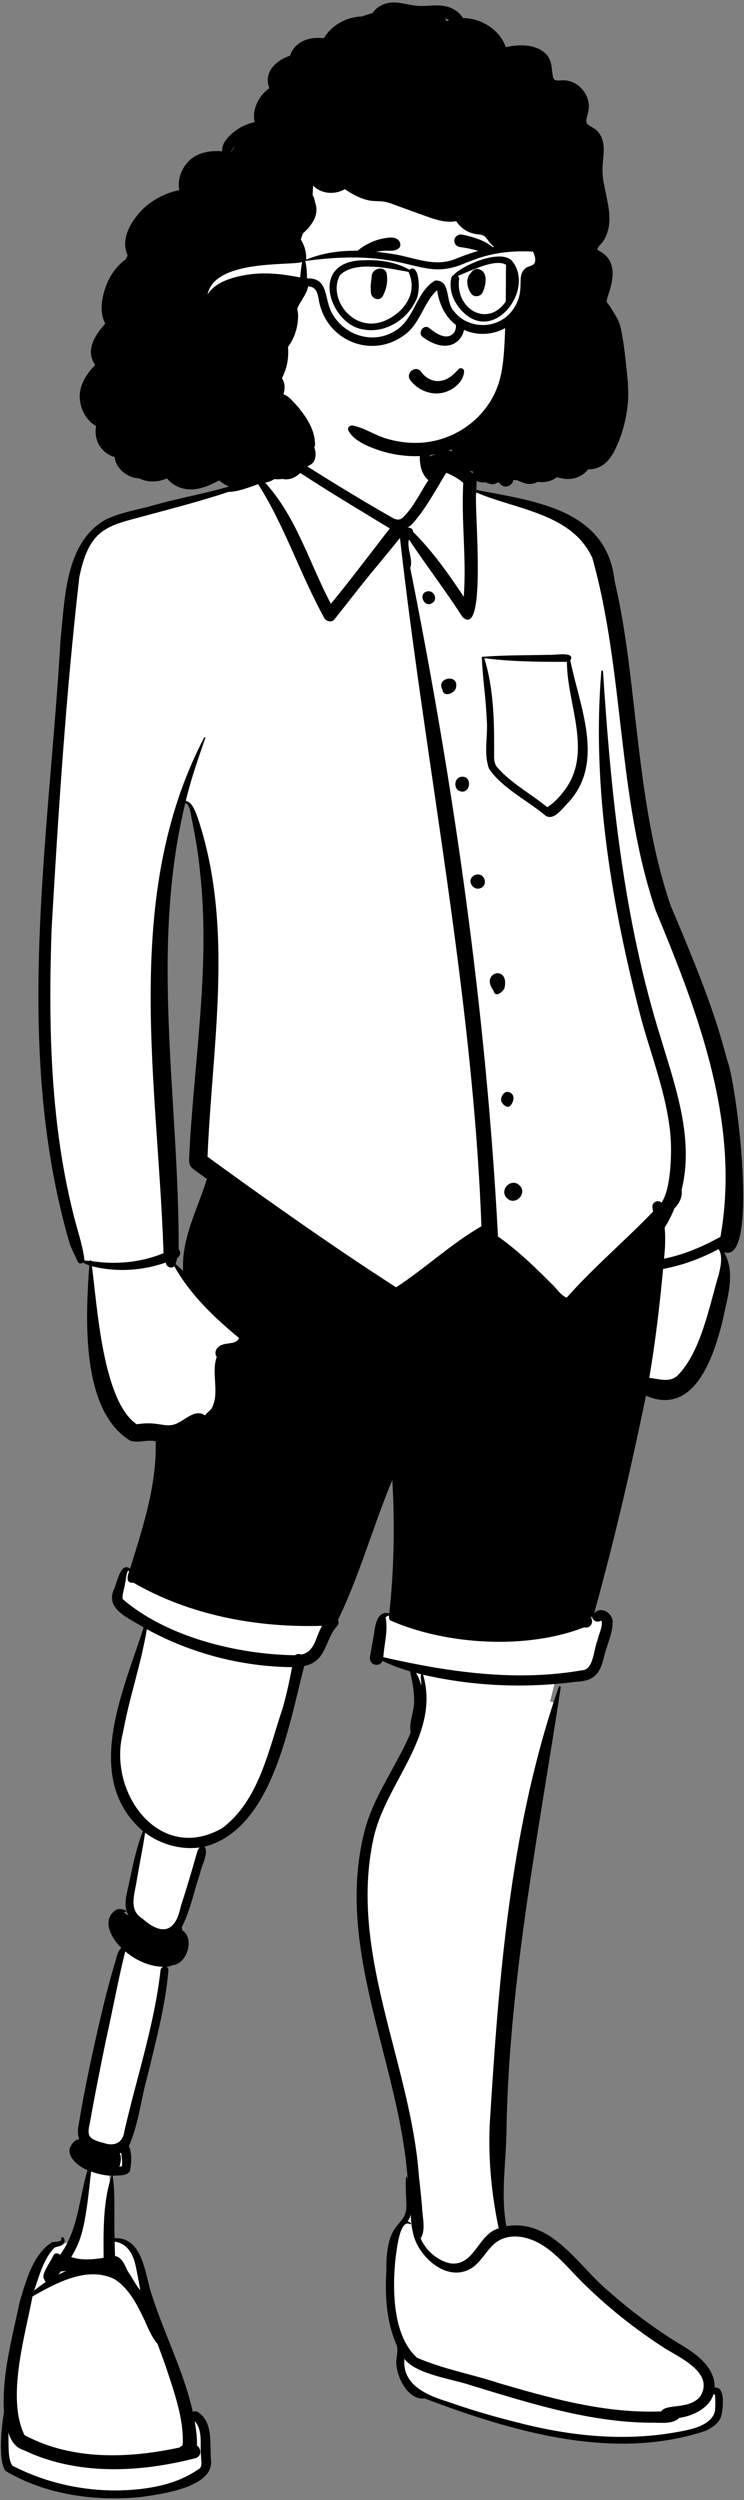 <?xml version="1.0" encoding="UTF-8"?>
<svg width="213px" height="715px" viewBox="0 0 213 715" version="1.1" xmlns="http://www.w3.org/2000/svg" xmlns:xlink="http://www.w3.org/1999/xlink">
    <rect x="0" y="0" width="213" height="715" fill="#808080" stroke="none"/>
    <!-- Generator: Sketch 62 (91390) - https://sketch.com -->
    <title>peep-standing-1</title>
    
    <g id="Introduction" stroke="none" stroke-width="1" fill="none" fillRule="evenodd">
        <g id="variations-standing" transform="translate(-316, -82)">
            <g id="a-person/standing" transform="translate(269, 50)">
                <g id="pose/standing/shirt-1" transform="translate(-28.736, 150.264)">
                    <path d="M234.846,367.805 C234.096,374.371 231.679,387.952 230.493,394.623 C230.148,396.562 229.906,397.921 229.837,398.367 C223.122,433.398 220.374,468.994 219.099,504.585 C218.725,509.216 218.911,513.835 219.718,518.411 C219.759,518.646 219.802,518.881 219.847,519.115 C220.072,519.069 220.301,519.027 220.533,518.99 C229.977,517.458 236.338,524.341 242.485,530.83 C244.888,533.367 247.258,535.865 249.745,537.859 C255.715,543.175 262.176,547.906 268.946,552.152 C271.714,553.778 274.854,555.701 276.974,558.25 C278.417,559.985 279.38,562.018 279.355,564.46 L279.346,565.297 L280.176,565.17 C280.424,565.131 280.631,565.145 280.799,565.225 C280.977,565.31 281.099,565.464 281.198,565.644 C281.639,566.452 281.638,567.736 281.662,568.708 C281.669,568.957 281.675,569.188 281.685,569.394 C281.76,572.311 280.438,574.237 278.448,575.554 C275.35,577.604 270.728,578.249 266.982,578.795 C266.288,578.896 265.624,578.993 264.998,579.093 C241.952,581.558 218.62,575.332 197.296,566.899 C197.236,566.875 197.176,566.851 197.116,566.828 C197.058,566.838 197,566.847 196.94,566.855 C195.241,567.079 193.78,566.175 192.624,564.867 C191.026,563.06 189.986,560.449 189.738,558.422 C189.52,557.441 189.657,556.528 189.778,555.624 C189.939,554.421 190.075,553.232 189.699,552.067 C186.758,545.392 186.371,538.133 186.792,531.022 C186.677,522.218 188.703,519.734 190.352,517.765 C191.736,516.113 192.854,514.771 192.494,511.018 C192.449,510.464 192.274,506.899 192.35,505.128 L192.902,505.049 C192.027,492.459 188.854,479.99 185.679,467.531 C180.508,447.238 175.315,426.97 180.297,406.228 C181.869,399.833 184.98,394.173 188.1,388.477 C190.08,384.862 192.067,381.235 193.686,377.406 C193.715,377.337 193.744,377.268 193.773,377.199 C193.757,377.132 193.742,377.063 193.729,376.995 C193.423,375.408 193.802,373.793 194.162,372.166 C194.491,370.679 194.814,369.183 194.737,367.688 C194.709,364.877 194.155,362.188 193.572,359.464 C193.542,359.324 193.512,359.185 193.482,359.046 C193.346,359.007 193.209,358.968 193.073,358.929 C190.406,358.159 187.8,357.214 185.297,355.979 L184.626,355.648 L184.328,356.332 C184.233,356.549 184.094,356.716 183.927,356.83 C183.743,356.955 183.528,357.018 183.312,357.026 C183.077,357.036 182.839,356.982 182.634,356.868 C182.472,356.778 182.33,356.651 182.229,356.485 C181.943,355.319 182.262,354.088 182.547,352.868 C182.735,352.064 182.919,351.262 182.981,350.48 C183.073,350.033 183.153,349.511 183.237,348.954 C183.471,347.399 183.716,345.521 184.558,344.404 C184.798,344.087 185.09,343.839 185.467,343.717 C185.828,343.599 186.257,343.597 186.766,343.714 C187.065,343.783 187.321,343.877 187.537,343.995 C187.57,343.696 187.603,343.396 187.635,343.096 C188.981,330.402 189.237,317.601 188.49,304.859 C188.432,303.871 188.368,302.884 188.298,301.898 C187.897,302.806 187.505,303.715 187.122,304.625 C184.828,310.081 182.814,315.742 180.802,321.4 C177.986,329.319 175.173,337.234 171.583,344.572 C171.525,344.691 171.466,344.81 171.408,344.929 C171.477,345.005 171.534,345.094 171.581,345.192 C171.666,345.369 171.71,345.553 171.675,345.737 C171.642,345.915 171.537,346.085 171.371,346.248 C170.038,347.538 169.344,349.263 168.672,350.993 C168.638,351.08 168.604,351.168 168.57,351.255 C168.065,352.846 167.237,354.288 166.113,355.394 C165.114,356.376 163.881,357.09 162.444,357.361 C162.293,357.389 162.143,357.412 161.993,357.43 C161.956,357.587 161.919,357.743 161.883,357.897 C161.704,358.656 161.518,359.457 161.323,360.293 C159.048,370.074 155.646,384.745 149.513,395.544 C145.588,402.454 140.548,407.799 133.886,409.053 C133.401,409.144 132.916,409.212 132.432,409.258 C132.836,409.462 133.175,409.738 133.41,410.122 C134.177,411.376 133.412,413.084 132.833,414.649 C132.491,415.574 132.166,416.472 132.037,417.267 C131.415,419.043 130.894,420.867 130.373,422.692 C129.418,426.04 128.466,429.395 126.847,432.46 C126.787,432.575 126.725,432.689 126.663,432.803 C126.728,432.88 126.778,432.961 126.817,433.056 C126.881,433.217 126.893,433.372 126.875,433.564 C126.859,433.735 126.825,433.873 126.751,434.005 C126.907,434.067 127.061,434.144 127.212,434.236 C127.933,434.678 128.374,435.349 128.593,436.115 C128.859,437.044 128.806,438.108 128.522,439.115 C128.226,440.166 127.676,441.16 126.937,441.882 C126.318,442.487 125.564,442.901 124.715,442.951 C124.657,442.954 124.6,442.956 124.543,442.956 C124.498,442.987 124.452,443.015 124.405,443.042 C124.03,443.253 123.507,443.367 123.017,443.376 L122.849,444.775 C122.955,444.893 122.971,444.954 122.963,445.017 C122.242,453.67 120.181,462.107 118.132,470.511 C117.751,472.071 117.371,473.63 116.999,475.189 C116.276,477.673 115.742,480.232 115.208,482.792 C114.331,486.996 113.459,491.206 111.71,495.082 C111.666,495.178 111.622,495.273 111.578,495.369 C111.621,495.461 111.662,495.554 111.702,495.647 C112.575,497.737 112.396,500.153 111.963,502.329 C111.257,503.135 109.931,503.067 108.829,503.1 C108.405,503.113 107.999,503.125 107.633,503.163 C107.4,503.187 107.152,503.225 106.895,503.269 C106.932,503.502 106.968,503.736 107.001,503.971 C107.536,507.721 107.516,511.54 107.498,515.346 C107.488,517.496 107.478,519.643 107.565,521.77 C107.575,522.021 107.587,522.272 107.6,522.524 C107.83,522.489 108.068,522.465 108.316,522.451 C110.727,522.32 112.402,523.309 113.622,524.86 C115.506,527.256 116.356,530.903 117.104,534.012 C117.307,534.859 117.502,535.668 117.704,536.407 C119.24,541.543 121.206,546.492 123.173,551.438 C125.793,558.03 128.415,564.619 129.981,571.614 L130.22,572.681 L131.101,572.03 C131.18,571.972 131.272,571.931 131.375,571.927 C131.477,571.923 131.584,571.956 131.694,572.02 C134.841,573.906 134.875,577.796 135.008,581.071 C135.019,581.36 135.031,581.646 135.044,581.926 C135.013,582.618 135.064,583.363 135.117,584.12 C135.245,585.933 135.511,587.916 133.974,589.076 C123.11,596.465 108.42,596.253 95.864,594.313 C90.858,593.402 85.972,591.88 81.332,589.797 C79.578,589.203 78.266,588.575 77.464,587.544 C76.782,586.668 76.501,585.504 76.611,583.888 C76.302,580.951 76.567,578.154 76.828,575.354 C77.054,572.927 77.277,570.497 77.157,568.052 C77.525,558.659 79.679,549.374 81.796,540.228 C81.881,539.861 81.965,539.495 82.05,539.129 C82.174,538.742 82.299,538.346 82.425,537.944 C84.056,532.774 85.98,526.438 90.663,523.542 C90.793,523.512 91.003,523.506 91.235,523.487 C91.853,523.436 92.583,523.352 93.017,523.143 C93.029,523.137 93.04,523.131 93.052,523.126 L92.785,524.025 L94.179,523.429 C94.501,523.292 94.838,523.188 95.183,523.124 C95.297,523.102 95.411,523.085 95.527,523.072 C95.583,522.96 95.638,522.847 95.693,522.734 C97.589,518.821 98.47,514.558 99.343,510.293 C99.883,507.659 100.421,505.025 101.213,502.479 C101.281,502.26 101.351,502.042 101.422,501.824 C101.208,501.758 100.996,501.685 100.788,501.605 C98.585,500.758 96.585,499.065 95.966,496.776 C96.115,496.129 96.424,495.422 96.891,494.893 C97.237,494.5 97.676,494.202 98.219,494.168 L99.197,494.107 L98.836,493.197 C98.478,492.295 98.427,491.268 98.537,490.3 C100.381,478.952 102.839,467.702 105.486,456.511 C106.494,452.349 107.572,448.201 108.789,444.095 C108.967,443.601 109.108,443.043 109.252,442.47 C109.549,441.283 109.821,439.983 110.688,439.236 C110.894,439.058 111.125,438.918 111.376,438.806 C111.153,438.606 110.935,438.401 110.722,438.191 C108.872,436.371 107.303,434.16 107.258,431.676 C107.171,430.632 107.666,429.556 108.431,428.888 C108.682,428.668 108.965,428.492 109.27,428.385 L110.442,429.105 C110.723,429.277 110.991,429.473 111.26,429.669 C111.486,429.834 111.713,429.998 111.945,430.152 L114.748,432.001 L112.938,429.175 C111.515,426.953 112.221,424.247 112.793,421.761 C112.948,421.089 113.1,420.431 113.215,419.796 C113.366,419.118 113.514,418.438 113.663,417.756 C114.562,413.634 115.469,409.458 117.049,405.575 C117.114,405.417 117.179,405.26 117.245,405.102 C117.115,404.993 116.986,404.883 116.856,404.771 C110.704,399.44 108.296,392.861 107.985,385.805 C107.536,375.635 111.396,364.488 114.815,354.564 C115.684,352.041 116.526,349.596 117.266,347.265 C117.316,347.105 117.367,346.945 117.417,346.784 C117.279,346.676 117.14,346.572 117.003,346.473 C116.165,345.872 115.16,345.315 114.124,344.742 C111.552,343.32 108.631,341.842 108.242,338.954 C108.285,337.401 108.895,335.904 109.478,334.43 C109.714,333.832 109.949,333.238 110.15,332.646 C110.306,331.951 110.781,331.048 111.386,330.639 C111.517,330.55 111.655,330.478 111.802,330.495 C111.933,330.509 112.054,330.596 112.179,330.728 L113.015,331.611 L113.377,330.45 C113.562,329.857 113.747,329.263 113.933,328.668 C117.475,317.327 121.068,305.776 120.745,293.797 C120.74,293.621 120.734,293.446 120.728,293.273 C120.553,293.216 120.375,293.166 120.194,293.123 C118.961,292.836 117.708,292.949 116.472,293.073 C114.918,293.229 113.373,293.443 111.979,292.402 C99.279,282.706 100.661,257.992 101.748,243.566 C101.763,243.378 101.777,243.189 101.791,243 C101.615,242.951 101.439,242.897 101.264,242.838 C100.674,242.641 100.11,242.4 99.597,242.096 L99.176,241.846 L98.792,242.149 C98.605,242.157 98.496,242.046 98.375,241.918 C97.879,241.392 97.389,240.436 96.9,239.264 C95.172,235.114 93.625,228.321 93.169,226.32 C93.157,226.27 93.147,226.223 93.135,226.171 C83.893,184.368 87.428,141.264 90.892,98.909 C91.14,95.882 91.387,92.859 91.629,89.842 C92.375,84.263 92.661,78.551 92.946,72.828 C93.53,61.117 94.102,49.351 98.731,38.59 C101.823,30.729 110.539,28.904 117.941,27.251 C118.144,27.205 118.346,27.16 118.548,27.115 C122.403,25.969 126.279,25.084 130.15,24.2 C136.082,22.846 142.002,21.491 147.652,19.268 C147.958,19.148 148.263,19.025 148.567,18.9 C148.35,18.679 148.15,18.443 147.97,18.192 C146.978,16.813 146.589,15.009 146.691,13.218 C146.797,11.361 147.432,9.509 148.521,8.136 C148.948,7.823 149.449,7.79 149.958,7.873 C150.956,8.035 151.996,8.626 152.843,9.091 C152.927,9.137 153.009,9.183 153.088,9.226 L153.724,9.573 L154.061,8.933 C155.392,6.407 156.316,3.623 157.219,0.89 C157.741,-0.687 158.256,-2.248 158.845,-3.726 C160.649,-7.532 163.744,-9.357 167.314,-10.059 C172.695,-11.118 179.131,-9.688 184.108,-8.448 C184.287,-8.403 184.467,-8.357 184.647,-8.311 C187.158,-7.676 189.851,-7.014 191.939,-5.449 C195.415,-2.679 196.153,1.629 196.938,5.855 C197.336,7.995 197.735,10.124 198.435,12.066 C198.514,12.284 198.597,12.501 198.684,12.718 C198.882,12.629 199.076,12.561 199.265,12.518 C202.017,11.89 208.059,15.461 210.141,17.363 C210.686,17.723 210.935,18.082 211.065,18.486 C211.28,19.158 211.211,19.928 211.161,20.688 C211.138,21.033 211.116,21.377 211.112,21.712 C211.11,21.908 211.113,22.107 211.12,22.308 C211.31,22.345 211.5,22.382 211.689,22.419 C212.915,22.657 214.166,22.889 215.433,23.124 C224.499,24.809 234.386,26.619 241.439,31.601 C246.37,35.084 249.886,40.139 250.708,47.823 C253.314,58.928 254.697,70.147 255.978,81.373 C256.15,82.856 256.321,84.34 256.491,85.825 C258.554,103.831 260.634,121.941 266.241,139.251 C266.791,140.596 267.325,141.892 267.859,143.188 C276.243,163.529 284.751,184.144 286.764,206.262 C287.855,216.832 287.689,227.51 285.877,237.988 C285.771,238.553 285.323,238.949 284.812,239.157 C284.25,239.385 283.577,239.405 283.074,239.088 L280.391,237.399 L282.092,240.071 C285.673,245.694 282.674,255.584 280.645,262.567 C280.344,263.602 280.061,264.576 279.818,265.467 C278.26,270.624 275.739,276.239 271.779,279.218 C270.281,280.345 268.573,281.086 266.629,281.25 C264.843,281.402 262.864,281.069 260.671,280.133 C260.396,280.016 260.13,279.895 259.873,279.772 C259.813,280.062 259.753,280.353 259.693,280.644 C255.386,301.535 250.579,322.242 244.873,342.806 L244.078,345.671 L246.086,343.475 C246.407,343.124 246.774,342.918 247.157,342.842 C247.587,342.757 248.029,342.832 248.436,343.016 C248.9,343.225 249.32,343.576 249.633,344.015 C249.918,344.416 250.115,344.893 250.17,345.411 C250.006,348.22 249.097,350.921 248.199,353.616 C247.72,355.054 247.242,356.49 246.869,357.939 C246.452,359.433 245.572,360.351 244.444,360.93 C242.717,361.816 240.46,361.96 238.331,362.116 C237.22,362.198 236.14,362.278 235.17,362.444 C235.025,362.469 234.878,362.496 234.729,362.526 C234.687,362.666 234.646,362.807 234.605,362.947 C234.319,363.938 234.068,364.939 233.816,365.939 C233.615,366.74 233.415,367.54 233.195,368.336 L234.564,368.731 C234.664,368.401 234.758,368.092 234.846,367.805 L234.846,367.805 Z M128.562,243.383 C128.609,237.383 130.752,231.726 132.875,226.078 C133.76,223.724 134.644,221.372 135.383,218.999 C135.426,218.858 135.47,218.717 135.513,218.575 C135.401,218.464 135.289,218.357 135.175,218.256 C134.634,217.776 133.965,217.338 133.282,216.896 C132.33,216.278 131.336,215.658 130.745,214.82 C130.382,214.304 130.193,213.698 130.319,212.871 C130.662,206.688 131.085,200.507 131.591,194.335 C131.71,193.017 131.829,191.7 131.949,190.381 C134.061,167.139 136.188,143.631 132.006,120.503 C131.821,119.45 131.607,118.408 131.392,117.365 C131.247,116.665 131.103,115.964 130.968,115.261 C130.949,115.158 130.927,115.02 130.902,114.861 C130.781,114.102 130.58,112.893 130.173,112.012 C129.806,111.215 129.268,110.706 128.624,110.594 C128.396,110.554 128.165,110.566 127.933,110.625 C127.891,110.789 127.85,110.958 127.809,111.126 C120.805,139.912 122.563,169.277 124.328,198.585 C125.139,212.07 125.951,225.541 125.901,238.938 C125.9,239.07 125.9,239.201 125.899,239.333 C125.983,239.359 126.063,239.402 126.135,239.467 C126.317,239.632 126.367,239.862 126.33,240.076 C126.286,240.336 126.123,240.583 125.872,240.715 C125.785,240.761 125.692,240.79 125.597,240.804 C125.569,240.93 125.541,241.056 125.511,241.181 C125.376,241.754 125.225,242.323 125.056,242.888 C125.015,243.026 124.973,243.165 124.929,243.303 C125.036,243.404 125.142,243.505 125.249,243.606 C125.964,244.285 126.684,244.958 127.412,245.625 L128.709,246.813 L128.605,245.059 C128.571,244.497 128.557,243.938 128.562,243.383 Z" id="🎨-Background" fill="#FFFFFF"></path>
                    <path d="M158.306,-3.793 C160.156,-2.298 158.227,8.487 156.736,10.688 C166.817,17.167 177.002,23.498 187.4,29.432 L188.477,30.045 L188.472,30.045 C188.906,30.241 189.61,30.396 190.035,30.315 L190.35,30.211 C190.397,30.197 190.422,30.191 190.408,30.203 C190.572,30.116 190.731,30.024 190.887,29.922 L191.047,29.773 C194.08,26.898 196.03,22.615 198.361,19.069 C194.407,15.587 196.377,8.801 196.538,4.166 C197.285,4.147 197.373,6.515 197.587,7.202 L197.667,7.638 C197.962,9.242 198.289,10.886 198.905,12.38 C200.615,10.218 209.274,15.327 210.896,16.971 C212.663,18.096 212.121,20.096 212.098,21.854 C228.529,25.045 249.482,27.29 251.689,47.88 C254.287,58.925 255.675,70.167 256.959,81.424 L257.099,82.621 C259.372,102.186 261.339,122.01 267.741,140.748 L269.92,145.935 C275.243,158.625 280.459,171.414 283.855,184.77 C286.448,190.383 293.353,243.955 282.967,239.822 C286.518,245.607 283.861,253.219 282.627,259.404 C280.067,269.731 274.584,286.879 260.664,280.92 C256.355,301.821 251.543,322.552 245.833,343.128 C247.738,341.045 250.922,342.888 251.158,345.529 C251.131,348.926 249.501,352.14 248.704,355.412 L248.637,355.703 C247.528,360.411 245.804,362.552 240.63,362.712 C226.082,364.644 211.176,363.993 196.872,360.709 C201.891,378.15 185.961,391.678 182.605,407.803 C175.584,440.589 193.386,471.958 195.694,504.382 C196.029,507.205 196.316,510.033 196.561,512.863 C196.625,515.781 197.744,519.37 196.162,521.938 C197.648,525.369 200.961,528.283 204.66,529.058 C211.623,529.949 212.545,520.683 218.507,519.046 C216.243,508.226 215.291,497.247 216.134,486.216 L216.288,483.752 C218.827,443.505 222.401,402.484 235.702,364.198 C235.823,363.838 236.317,363.99 236.261,364.35 C229.958,405.98 221.629,447.407 220.761,489.664 C220.775,499.246 218.957,508.927 220.692,518.421 C234.019,516.262 241.45,530.215 250.466,537.438 C256.414,542.737 262.852,547.451 269.599,551.683 L270.036,551.94 C274.778,554.747 280.406,558.502 280.34,564.6 C283.508,564.065 282.75,570.975 282.188,572.8 C281.53,574.846 279.618,576.024 277.785,576.935 C251.417,585.756 222.375,577.165 197.307,567.692 C192.913,568.271 189.773,562.47 189.304,558.641 C188.825,556.528 189.949,554.477 189.294,552.417 C186.337,545.722 185.925,538.33 186.354,531.113 C186.122,515.949 192.201,519.16 192.096,512.23 L192.036,510.98 C191.902,508.103 191.663,501.74 192.464,505.231 C190.146,471.472 171.037,438.341 180.402,404.319 C183.236,394.597 189.383,386.592 193.303,377.262 C192.709,374.192 194.467,371.015 194.298,367.843 C194.276,365.073 193.721,362.428 193.148,359.745 C190.441,358.963 187.795,358.003 185.254,356.749 C184.404,358.697 181.231,357.993 181.663,355.531 L182.547,350.513 L182.547,350.513 L182.58,350.348 C183.117,347.599 183.212,342.231 187.199,343.154 C188.544,330.499 188.796,317.736 188.052,305.033 C182.542,318.137 178.657,332.424 172.496,345.017 C172.784,345.588 172.755,346.297 172.144,346.887 C168.66,350.842 169.268,356.941 162.849,358.192 C158.405,375.042 153.76,404.837 134.291,409.884 C135.588,411.931 133.345,415.297 133.005,417.573 C131.202,422.689 130.316,428.033 127.751,432.924 C127.848,433.159 127.891,433.441 127.858,433.763 C131.651,436.077 129.245,443.551 125.029,443.793 C124.562,444.057 123.914,444.209 123.303,444.22 C123.695,444.348 123.989,444.687 123.944,445.234 C123.089,455.504 120.344,465.506 117.962,475.501 C116.045,482.069 115.454,489.285 112.632,495.507 C113.571,497.677 113.365,500.344 112.946,502.615 C112.127,504.228 109.526,503.816 107.98,504.003 C107.987,504.015 107.994,504.029 107.999,504.044 C108.001,504.044 108.001,504.044 108.001,504.041 C108.82,509.897 108.308,515.96 108.55,521.874 C116.078,521.464 117.164,530.865 118.665,536.353 C122.243,548.313 128.205,559.332 130.95,571.591 C131.316,571.321 131.812,571.238 132.328,571.539 C136.817,574.395 135.757,580.508 136.125,585.085 C137.222,593.19 121.859,595.042 116.007,595.888 C102.88,597.195 88.715,595.201 77.298,588.412 C75.135,585.598 76.162,575.366 76.875,571.643 C76.211,560.999 79.216,550.451 81.362,540.102 L81.577,539.386 C83.312,533.596 85.348,526.303 90.641,523.021 C91.198,522.83 93.59,522.99 93.278,522.079 L93.263,522.037 C93.123,521.699 93.647,521.414 93.875,521.682 C94.357,522.244 94.334,522.928 93.852,523.502 C93.191,524.287 92.135,524.128 91.308,524.599 C88.174,527.808 86.964,532.669 85.506,536.834 C86.596,535.973 87.691,535.151 88.838,534.379 C88.615,534.196 88.465,533.909 88.425,533.618 C87.224,532.405 90.428,528.357 90.95,526.867 C91.427,525.969 92.382,526.067 92.94,526.607 C98.134,519.558 98.353,510.521 100.805,502.401 L100.664,502.345 C98.344,501.393 95.069,498.822 95.702,496.208 C96.157,495.018 97.017,493.654 98.447,493.591 C98.05,492.589 97.977,491.456 98.102,490.342 C99.951,478.97 102.413,467.695 105.066,456.48 C106.088,452.248 107.187,448.027 108.428,443.853 L108.678,443.018 C109.006,441.935 109.388,439.655 110.495,438.83 C107.65,436.177 104.836,431.001 108.635,428.177 C109.996,426.937 113.369,428.598 111.089,428.632 C111.613,428.953 112.097,429.352 112.611,429.691 C110.713,426.78 112.216,422.926 112.789,419.789 L112.944,419.084 C113.95,414.497 114.898,409.776 116.662,405.44 C99.178,390.34 111.101,365.279 116.86,347.183 C112.997,344.663 105.632,342.053 108.391,336.221 C109.212,334.593 110.253,328.272 112.97,330.372 L114.193,326.45 C117.487,315.852 120.61,305.097 120.306,293.948 C117.738,293.343 115.404,294.605 112.931,293.719 C98.783,284.996 100.238,258.273 101.311,243.645 C100.672,243.432 100.062,243.169 99.506,242.84 C99.015,243.205 98.269,243.226 97.982,242.553 C97.257,240.853 96.326,239.194 95.696,237.467 C79.304,181.204 89.772,121.913 93.072,64.56 C94.358,52.777 94.368,36.78 106.094,30.287 C110.029,28.426 114.47,27.627 118.665,26.554 C128.289,23.689 138.342,22.405 147.664,18.739 C145.495,15.732 146.011,11.345 147.819,8.32 C149.252,6.143 152.003,7.809 153.704,8.735 C155.667,4.731 157.013,0.462 158.306,-3.793 Z M131.465,574.175 L131.618,575.135 C131.936,577.133 132.22,579.115 132.106,581.148 C132.681,581.513 133.033,582.176 133.073,582.845 C133.123,583.688 132.702,584.504 131.653,584.786 C115.647,588.901 97.739,589.781 82.524,582.47 C80.067,581.746 78.826,579.689 78.118,577.377 C78.319,579.968 77.794,584.888 79.291,586.912 C90.475,592.72 103.489,595.017 116.007,593.586 C121.745,592.92 127.566,591.374 132.368,588.061 C133.906,587.38 133.264,585.698 133.296,584.378 C132.891,581.06 133.947,576.821 131.465,574.175 Z M108.59,533.613 C100.798,529.709 91.86,534.638 85.034,538.521 C82.896,549.917 77.551,567.6 82.761,578.183 C96.32,585.452 112.509,584.887 127.174,581.714 C127.364,581.525 127.568,581.368 127.817,581.254 C127.795,581.283 127.9,581.205 127.915,581.193 C127.917,581.186 127.919,581.179 127.919,581.174 L127.96,581.137 C127.966,581.131 127.973,581.126 127.979,581.122 C127.957,581.136 127.941,581.148 127.924,581.162 L127.927,581.148 L127.927,581.148 C127.93,581.153 128.006,581.084 128.031,581.105 L128.118,581.04 C128.248,580.938 128.078,581.039 127.929,581.143 C127.972,580.959 128.036,580.778 128.062,580.591 C128.057,580.603 128.057,580.612 128.055,580.619 C128.33,573.134 125.475,565.605 123.186,558.508 C122.422,556.352 121.619,554.209 120.821,552.064 C118.939,549.936 117.916,546.942 116.696,544.422 L116.61,544.247 C114.651,540.265 112.417,536.092 108.59,533.613 Z M191.522,556.371 C190.793,563.874 198.116,566.863 204.047,568.664 C210.718,571.032 217.553,572.997 224.426,574.696 C238.506,578.317 253.185,579.903 267.618,577.633 L267.997,577.566 C272.185,576.838 279.503,575.928 280.44,571.165 L280.447,571.096 C280.51,570.377 280.643,567.311 280.34,566.538 C280.231,566.536 280.124,566.512 280.022,566.463 C278.815,570.314 274.42,572.656 270.183,573.26 C268.185,575.263 264.503,574.52 261.84,574.634 C244.257,574.46 227.354,569.027 210.694,563.977 C205.385,562.136 194.834,560.822 191.522,556.371 Z M193.315,515.074 C193.177,515.796 192.833,516.481 192.414,517.074 C192.733,516.954 194.029,517.939 193.136,517.842 C190.131,516.211 189.334,525.369 189.013,527.294 C188.029,536.102 188.053,549.843 195.198,556.089 C202.653,559.276 210.699,560.739 218.389,563.246 L220.209,563.78 C234.784,568.04 249.765,572.023 265.062,571.395 C266.298,569.062 273.482,571.033 276.337,566.899 C280.067,560.37 270.643,556.188 266.143,553.399 C257.544,547.889 249.511,541.482 242.268,534.286 C238.863,530.904 235.747,527.031 231.747,524.313 L231.539,524.173 C228.112,521.905 223.714,520.499 219.69,521.988 C215.772,523.436 214.332,527.903 211.046,530.212 C203.882,535.071 195.177,526.952 193.946,520.189 C193.532,518.525 193.404,516.792 193.315,515.074 Z M108.562,522.85 C108.58,524.221 108.618,525.59 108.673,526.96 C110.679,527.273 111.544,529.7 112.35,531.387 C113.659,533.097 114.432,535.127 115.931,536.744 C115.42,534.307 115.048,531.847 114.494,529.411 C113.77,526.204 111.972,523.272 108.562,522.85 Z M94.761,531.226 C94.227,531.286 93.693,531.333 93.158,531.359 L92.988,531.575 L92.988,531.575 L92.902,531.681 C92.74,531.883 92.574,532.082 92.408,532.278 C93.175,531.891 93.962,531.545 94.761,531.226 Z M101.819,502.795 C101.157,508.394 100.687,514.044 99.383,519.537 C98.692,522.272 97.621,524.865 96.129,527.249 C99.103,528.261 102.37,527.974 105.403,527.46 L105.386,525.454 C105.333,518.263 105.42,510.833 107.681,503.996 C105.663,503.942 103.739,503.474 101.819,502.795 Z M110.414,497.443 C110.276,497.507 110.134,497.564 109.987,497.616 C110.629,498.681 110.284,500.27 109.923,501.413 C110.162,501.375 110.4,501.332 110.637,501.28 C110.773,499.965 110.626,498.73 110.414,497.443 Z M111.594,439.828 C109.518,448.163 107.973,456.761 106.073,465.191 C104.583,472.433 103.127,479.679 101.812,486.953 L101.532,488.512 C101.309,489.773 100.625,491.88 101.632,492.961 C102.515,493.907 104.361,494.352 105.567,494.665 C108.502,495.672 110.937,494.511 111.331,491.33 C114.783,476.174 119.801,461.293 121.627,445.822 L121.695,445.234 C121.742,444.715 122.068,444.383 122.457,444.241 C118.437,444.166 114.604,442.376 111.594,439.828 Z M124.614,435.633 L124.628,435.526 L124.462,435.586 L124.462,435.586 L124.538,435.61 L124.538,435.61 L124.614,435.633 Z M117.282,405.917 C116.625,410.25 115.73,414.549 115,418.871 L114.796,420.097 C114.155,423.835 112.592,428.108 116.565,430.508 C122.167,435.396 125.936,434.394 127.502,426.935 C129.013,422.264 130.434,417.562 131.769,412.838 L132.076,411.747 C132.258,411.093 132.451,410.543 132.893,410.117 C127.369,410.839 121.747,409.218 117.282,405.917 Z M117.774,347.69 C116.122,357.722 112.72,367.338 110.926,377.326 C106.493,394.326 121.337,414.852 139.298,404.611 C149.943,396.731 152.641,382.05 156.696,370.19 C157.765,366.333 158.627,362.463 159.344,358.541 C144.874,358.401 130.463,354.619 117.774,347.69 Z M194.863,360.216 C195.516,361.316 195.998,362.515 196.34,363.757 C196.486,362.756 195.947,361.47 196.321,360.579 C195.834,360.463 195.347,360.344 194.863,360.216 Z M187.137,343.761 C186.769,343.836 186.439,344.031 186.128,344.31 C186.891,348.041 185.722,351.923 185.48,355.69 C204.085,359.935 223.297,362.748 242.311,359.446 C245.753,359.355 245.641,353.402 246.807,350.828 C247.158,349.079 248.207,347.266 248.02,345.484 C247.848,345.226 247.637,345.33 247.764,345.214 L247.798,345.184 L247.761,345.215 C246.755,346.014 245.103,345.146 245.318,344.005 L245.327,343.96 C245.14,344.102 244.919,344.183 244.688,344.213 C246.05,345.446 244.751,347.68 243.014,347.131 C226.492,353.617 203.43,352.175 187.51,345.197 C187.105,344.935 187.034,344.288 187.137,343.761 Z M112.775,330.995 C111.986,330.31 111.748,334.005 111.54,334.591 C111.392,336.072 110.683,337.569 110.834,339.057 C123.435,349.93 143.684,354.909 160.232,355.133 C160.679,354.725 161.363,354.682 161.956,354.922 C164.495,354.577 165.697,352.167 166.455,349.999 L166.633,349.55 C167.02,348.58 167.424,347.616 167.936,346.719 C149.346,347.302 130.173,343.745 113.948,334.404 C111.654,334.621 112.174,332.465 112.775,330.995 Z M123.205,242.828 C116.429,245.171 109.035,245.651 102.055,243.871 C103.586,255.325 105.124,282.459 114.879,289.076 C116.527,288.839 118.182,288.722 119.847,288.888 C120.838,288.987 121.817,289.146 122.799,289.298 C123.168,289.349 123.903,289.388 124.372,289.355 L124.452,289.348 C124.294,289.36 124.18,289.353 124.523,289.338 L124.561,289.336 L124.664,289.328 C128.046,289.025 131.099,284.255 134.446,286.544 C134.937,285.802 135.68,285.326 136.251,284.665 C138.791,280.224 136.092,274.509 137.79,269.828 C137.148,268.953 137.36,267.643 138.367,266.894 C139.936,265.454 143.253,266.526 144.157,264.459 C144.095,264.572 144.09,264.442 144.114,264.374 L144.12,264.36 L143.961,264.229 C137.029,258.499 130.325,252.095 125.782,244.146 L125.63,243.877 C124.761,244.719 123.333,244.076 123.205,242.828 Z M281.494,238.941 C276.519,241.657 271.147,243.596 265.575,244.662 C264.593,255.087 263.377,265.496 261.614,275.82 C264.349,276.053 267.149,277.226 269.532,275.305 C276.304,268.735 278.745,255.52 281.404,246.596 L281.509,246.19 C282.068,244.001 282.709,240.973 281.494,238.941 Z M212.083,22.586 C211.372,26.139 215.294,64.823 208.141,58.206 C203.3,50.616 197.762,43.513 192.811,36.001 C192.129,38.686 194.125,41.877 193.182,44.154 C205.779,107.177 214.919,171.17 218.306,235.371 C223.874,239.275 228.756,244.008 233.543,248.803 C235.034,250.069 236.117,252.139 237.97,252.868 C245.684,244.159 254.627,236.641 262.692,228.268 C262.635,227.86 262.576,227.453 262.517,227.045 C262.289,225.474 264.369,224.692 265.062,225.735 C267.933,221.972 268.173,210.32 267.582,205.432 C266.416,194.47 262.319,183.997 259.393,173.434 C250.958,141.117 245.12,107.216 247.883,73.761 C247.923,73.451 248.336,73.446 248.373,73.761 C250.665,109.105 254.237,144.546 264.882,178.517 L265.135,179.357 C269.294,193.087 274.439,207.642 270.879,222.042 C271.174,223.98 270.242,225.912 268.834,227.306 C268.05,229.202 267.155,231.074 266.029,232.778 C266.287,235.741 266.169,238.741 265.846,241.714 C271.57,240.569 276.909,238.277 281.993,235.461 C282.283,233.816 282.537,232.167 282.734,230.51 C286.523,199.787 274.967,169.908 263.407,142.018 C252.391,109.515 254.543,74.242 245.337,41.362 C239.512,28.54 223.604,27.532 212.083,22.586 Z M149.643,20.204 C146.865,21.164 144.087,22.346 141.117,22.43 C132.218,25.386 123.093,27.656 114.047,30.123 L113.171,30.362 C109.31,31.422 105.41,32.633 102.805,35.871 C100.307,38.975 99.262,42.974 98.445,46.792 C94.619,80.155 92.451,113.856 90.508,147.419 C89.554,175.365 90.098,203.777 97.252,230.97 C98.263,234.696 99.492,238.434 99.927,242.261 C100.447,242.268 100.969,242.304 101.494,242.356 C101.502,242.106 101.883,242.147 101.855,242.392 C108.807,243.487 116.033,242.839 122.557,240.147 C120.945,191.193 110.471,138.061 134.196,92.646 C134.294,92.473 134.588,92.592 134.522,92.784 L133.937,94.468 C132.055,99.896 130.216,105.331 128.893,110.929 C130.779,110.649 132.154,115.058 132.51,116.139 C142.793,147.305 136.46,180.561 135.151,212.569 C138.678,215.114 142.188,217.681 145.726,220.207 C159.992,230.392 174.384,240.424 189.132,249.902 C197.489,244.481 204.975,237.372 213.561,232.456 C211.107,166.331 197.591,100.906 190.244,35.598 C187.519,38.978 184.744,42.32 181.972,45.661 C178.407,50.03 174.961,54.511 171.447,58.922 C170.72,59.837 169.136,59.482 168.618,58.559 C161.695,46.072 157.294,32.279 149.643,20.204 Z M128.774,111.427 C118.561,153.4 127.047,196.623 126.886,239.074 C127.646,239.744 127.364,241.016 126.478,241.477 C126.347,242.062 126.193,242.643 126.012,243.224 C126.725,243.899 127.442,244.57 128.166,245.233 C127.615,235.992 132.275,227.598 134.975,218.921 C133.621,217.9 132.191,216.976 130.871,215.915 C129.934,215.098 129.822,214.208 129.877,213.046 L129.881,212.965 C131.159,185.608 136.086,158.256 132.976,130.855 C132.49,125.698 131.609,120.592 130.541,115.527 L130.518,115.394 C130.346,114.379 130.024,111.644 128.774,111.427 Z M281.953,238.692 L281.87,238.737 L282.055,238.893 C282.017,238.829 281.984,238.761 281.953,238.692 Z M220.861,224.391 C218.493,222.075 222.148,218.403 224.485,220.774 C226.85,223.094 223.193,226.766 220.861,224.391 Z M219.301,196.853 C218.778,195.483 220.232,193.311 221.77,194.221 L221.818,194.25 L221.839,194.222 C223.295,195.08 222.758,196.857 221.904,197.917 C220.956,198.891 219.777,197.734 219.301,196.853 Z M217.078,165.148 C212.96,159.764 221.611,157.555 220.194,164.183 C219.891,165.423 217.401,167.231 217.078,165.148 Z M210.989,135.149 C208.803,132.483 213.501,130.189 214.484,133.372 C215.047,135.495 212.394,136.804 210.989,135.149 Z M232.854,69.016 C234.148,69.217 240.693,67.882 239.008,70.602 C241.64,83.729 249.043,99.746 238.473,111.216 L238.379,111.309 C236.82,112.863 234.327,116.557 231.942,115.035 C226.647,110.577 219.825,107.392 215.778,101.686 C214.077,97.21 215.526,92.209 215.076,87.527 C214.883,81.604 213.895,75.736 213.684,69.822 C213.675,69.535 213.986,69.443 214.18,69.564 C220.39,69.071 226.631,69.18 232.854,69.016 Z M214.392,69.979 C217.201,79.105 217.264,88.863 217.189,98.323 C217.233,99.298 217.406,100.247 217.916,100.992 C221.931,105.718 227.653,108.679 232.42,112.605 C234.35,111.347 235.877,109.738 237.245,107.914 C245.622,96.974 238.031,83.204 238.041,71.022 L236.967,71.024 C229.449,71.034 221.859,70.935 214.392,69.979 Z M208.071,103.873 L208.143,103.873 C211.024,103.881 210.364,108.753 207.645,108.085 C205.353,107.544 205.703,103.903 208.071,103.873 L208.071,103.873 Z M202.42,79.002 C200.424,75.607 207.011,74.294 206.317,78.215 L206.332,78.054 C206.335,78.023 206.338,77.995 206.341,77.971 L206.291,78.338 L206.291,78.338 C206.051,80.072 202.621,81.314 202.42,79.002 Z M197.917,50.907 L197.998,50.888 C199.828,50.404 201.18,52.968 199.608,54.12 C197.297,55.861 195.305,51.586 197.917,50.907 L197.917,50.907 Z M153.115,11.124 L152.891,10.918 C150.503,8.729 148.711,7.634 148.182,12.096 C147.813,14.272 148.13,17.016 150.22,18.303 C160.226,28.178 164.018,42.277 170.466,54.421 C176.288,47.383 181.706,40.057 187.337,32.877 C179.58,28.159 171.746,23.478 164.094,18.555 C160.437,16.128 156.501,13.919 153.115,11.124 Z M203.486,16.945 C200.477,21.848 197.698,27.151 193.861,31.491 C193.372,31.981 192.863,32.37 192.338,32.666 C193.088,32.45 194.083,33.01 193.989,33.832 C199.575,39.39 204.141,45.855 208.504,52.397 C209.339,41.575 207.749,30.709 208.364,19.87 C206.946,18.569 205.258,17.678 203.486,16.945 Z" id="🖍-Ink" fill="#000000"></path>
                </g>
                <g id="Head" stroke-width="1" transform="translate(95.946, 42.662)">
                    <g id="head/Long-Curly">
                        <path d="M81.556,34.774 C65.936,22.104 40.905,17.99 24.185,30.772 C11.194,42.768 5.817,76.856 8.116,93.986 C8.756,104.972 17.166,117.425 29.513,113.95 C31.609,113.744 33.645,112.942 35.761,112.774 C38.292,112.483 40.842,112.478 43.368,112.835 C48.872,113.611 53.751,116.528 59.093,117.891 C69.006,120.421 80.066,118.719 88.599,113.021 C116.795,94.52 104.023,52.68 81.556,34.774 L81.556,34.774 Z" id="🎨-Background" fill="#FFFFFF"></path>
                        <path d="M79.475,118.196 C79.765,118.096 80.055,117.992 80.342,117.885 C80.361,117.952 80.392,118.015 80.428,118.077 C80.468,118.177 80.509,118.274 80.554,118.371 C80.193,118.374 79.832,118.309 79.475,118.196 M78.896,-4.58 C78.768,-4.867 78.62,-5.142 78.454,-5.408 C78.858,-5.277 79.262,-5.097 79.628,-4.865 C79.381,-4.782 79.138,-4.687 78.896,-4.58 M17.199,32.905 C17.182,32.903 17.166,32.9 17.149,32.897 C17.361,32.334 17.739,31.803 18.155,31.419 C18.23,31.35 18.311,31.287 18.39,31.221 C17.947,31.747 17.546,32.308 17.199,32.905 M130.089,91.767 C129.88,89.79 129.614,87.821 129.27,85.863 C128.94,83.988 128.662,81.983 127.705,80.319 C126.755,78.663 125.802,77.053 124.672,75.596 C124.834,74.851 125.048,74.152 125.233,73.588 C126.301,70.341 127.354,66.217 125.133,63.2 C124.617,62.501 123.988,61.965 123.268,61.482 C122.962,61.276 122.454,61.088 122.219,60.804 C122.053,60.602 122.11,60.711 122.102,60.612 C122.062,60.076 123.321,58.946 123.615,58.521 C124.166,57.737 124.577,56.853 124.891,55.95 C126.13,52.376 125.287,48.439 124.542,44.858 C124.147,42.959 123.713,41.056 123.57,39.117 C123.437,37.297 123.686,35.52 123.834,33.709 C123.976,31.922 123.938,30.078 123.171,28.423 C122.796,27.617 122.229,26.906 121.537,26.352 C120.863,25.809 120.022,25.494 119.364,24.954 C118.709,24.415 118.896,23.688 119.068,22.944 C119.302,21.934 119.599,20.932 119.628,19.889 C119.68,18.071 118.937,16.3 117.776,14.926 C116.578,13.506 114.868,12.546 113.021,12.33 C112.175,12.231 111.344,12.399 110.503,12.34 C109.672,12.283 109.492,11.868 109.335,11.11 C108.974,9.373 109.121,7.657 108.264,6.036 C107.504,4.595 106.153,3.618 104.659,3.042 C101.921,1.985 98.736,2.203 95.848,2.826 C94.143,-2.179 88.821,-5.462 83.584,-5.502 C82.767,-6.886 81.382,-7.92 79.803,-8.527 C77.191,-9.534 74.424,-8.946 71.703,-8.946 L71.691,-8.946 C71.417,-8.963 71.144,-8.97 70.871,-8.967 C70.615,-8.982 70.358,-9.003 70.102,-9.031 C67.005,-9.396 63.941,-10.662 60.873,-9.422 C59.505,-8.87 58.417,-8.019 57.729,-6.934 C56.691,-6.652 55.667,-6.329 54.663,-5.955 C50.309,-5.841 45.997,-3.511 43.795,0.264 C40.696,-0.086 37.333,0.509 35.283,3.035 C34.75,3.692 34.336,4.465 34.062,5.285 C31.972,5.959 30.038,7.161 28.773,8.972 C27.618,10.624 27.396,12.76 28.177,14.533 C26.311,15.882 24.853,17.813 24.151,20.093 C23.724,21.478 23.661,22.909 23.935,24.273 C22.025,24.696 20.198,25.479 18.58,26.656 C16.883,27.888 14.765,29.849 14.653,32.106 C14.645,32.272 14.651,32.438 14.664,32.603 C10.93,32.341 7.122,32.972 4.598,35.96 C2.702,38.202 1.878,41.089 2.384,43.718 C-2.059,44.618 -6.261,46.936 -9.191,50.364 C-11.321,52.855 -13.214,56.021 -13.1,59.412 C-13.065,60.434 -12.825,61.463 -12.409,62.413 L-12.409,62.415 C-12.587,62.75 -12.77,63.122 -12.946,63.518 C-15.698,65.44 -17.698,68.452 -18.824,71.773 C-19.733,74.463 -20.306,77.956 -19.334,80.694 C-19.187,81.111 -18.999,81.504 -18.781,81.869 C-18.964,82.064 -19.137,82.258 -19.306,82.455 C-21.161,84.618 -23.039,87.344 -22.911,90.323 C-22.859,91.523 -22.412,92.729 -21.683,93.72 C-24.248,96.315 -26.314,99.591 -26.11,103.248 C-25.934,106.431 -24.184,109.663 -21.441,111.192 C-21.899,113.645 -21.286,116.233 -19.372,118.148 C-18.417,119.106 -17.292,119.736 -16.1,120.073 C-15.834,122.962 -13.264,125.287 -10.535,125.955 C-10.027,126.081 -9.519,126.157 -9.013,126.192 C-6.557,127.394 -3.629,127.256 -1.124,126.154 C-0.385,127.091 0.577,127.854 1.698,128.401 C2.151,128.624 2.631,128.809 3.132,128.958 C6.671,130.003 10.3,128.586 13.394,126.932 C13.494,126.88 13.677,126.814 13.838,126.74 C14.266,127.216 15.045,127.688 15.451,127.92 C16.828,128.71 18.512,129.077 20.094,128.973 C21.949,128.849 23.585,128.238 25.1,127.368 C25.321,127.406 25.544,127.427 25.767,127.439 C27.192,127.515 28.463,127.065 29.605,126.354 C30.36,126.453 31.134,126.444 31.918,126.306 C33.645,126.745 35.326,126.048 36.677,124.941 C37.276,124.451 37.782,123.875 38.323,123.325 C38.886,122.753 39.314,122.621 39.971,122.237 C41.527,121.329 41.715,119.028 41.04,117.364 C41.168,117.072 41.242,116.748 41.242,116.387 C41.237,113.245 39.786,110.363 38.005,107.848 C37.209,106.727 36.345,105.629 35.397,104.634 C34.635,103.835 33.564,102.539 32.436,102.214 C32.367,102.164 32.296,102.114 32.225,102.067 C32.443,101.304 32.571,100.527 32.517,99.733 C32.46,98.917 32.196,98.145 31.774,97.486 C33.191,94.744 33.79,91.736 33.505,88.598 C34.659,86.965 35.533,85.161 35.984,83.185 C36.262,81.962 36.421,80.675 36.4,79.421 C36.39,78.819 36.169,78.058 36.165,77.435 C36.198,77.632 36.454,76.897 36.554,76.714 C37.699,74.593 39.169,72.939 39.414,70.438 C39.556,68.976 39.209,67.36 38.33,66.16 C38.893,63.947 38.886,61.569 38,59.458 C37.763,58.894 37.49,58.341 37.176,57.818 C37.321,57.377 37.454,56.931 37.625,56.53 C37.692,56.372 37.758,56.211 37.825,56.049 C38.468,55.483 39.067,54.864 39.57,54.257 C40.686,52.914 41.539,51.373 41.646,49.598 C41.698,48.709 41.489,47.858 41.23,47.015 C41.116,46.633 41.047,46.209 40.912,45.837 C40.836,45.63 40.653,45.42 40.589,45.225 C40.575,45.183 40.563,45.147 40.553,45.119 C40.563,45.09 40.57,45.031 40.57,44.919 C40.572,44.068 40.684,43.236 40.689,42.417 C41.47,43.203 42.411,43.791 43.479,44.135 C45.633,44.825 47.88,44.512 49.787,43.448 C51.839,44.851 54.145,46.121 56.563,46.631 C57.999,46.934 59.439,46.808 60.88,46.996 C62.312,47.183 63.697,47.806 65.046,48.292 C68.048,49.375 71.042,50.487 74.054,51.542 C76.485,52.392 79.117,53.068 81.663,52.589 C82.378,53.689 83.306,54.618 84.496,55.3 C85.349,55.786 86.284,56.116 87.251,56.279 C88.106,56.424 89.108,56.367 89.801,56.952 C90.478,57.521 90.901,58.37 91.509,59.01 C92.186,59.725 93.022,60.346 93.898,60.792 C94.601,61.15 95.319,61.408 96.047,61.577 C95.984,63.195 95.922,64.812 95.903,66.433 C95.867,69.955 95.881,73.477 95.834,76.999 C95.786,80.509 95.675,84.019 95.49,87.524 C95.314,90.814 95.067,94.115 94.281,97.325 C91.673,107.974 81.905,115.598 70.971,115.987 C67.725,116.103 64.511,115.648 61.407,114.695 C58.192,113.707 55.32,111.673 52.024,111.048 C51.162,110.886 50.35,111.752 50.844,112.583 C51.694,114.013 52.727,114.885 54.14,115.745 C55.62,116.643 57.268,117.309 58.895,117.892 C61.887,118.964 65.053,119.585 68.228,119.758 C70.65,119.89 73.082,119.725 75.455,119.269 C75.621,119.779 75.916,120.274 76.139,120.746 C76.172,120.815 76.284,120.767 76.262,120.696 C76.227,120.578 76.203,120.474 76.194,120.388 C76.991,121.426 78.224,122.144 79.49,122.493 C80.383,122.739 81.33,122.815 82.25,122.711 C82.546,122.677 82.829,122.628 83.109,122.566 C84.045,123.384 85.242,123.929 86.443,124.202 C86.237,125.453 86.857,126.818 88.294,127.174 C88.897,127.323 89.476,127.325 90.056,127.271 C90.524,127.489 91.027,127.66 91.561,127.776 C92.257,127.927 93.088,127.733 93.613,127.231 C93.901,127.432 94.169,127.572 94.435,127.892 C95.53,129.21 97.89,128.16 97.995,126.636 C98.342,126.636 98.691,126.641 99.04,126.652 C99.123,126.69 99.206,126.728 99.292,126.768 C100.819,127.477 102.4,128.096 104.089,127.539 C104.4,127.437 104.685,127.306 104.944,127.155 C106.134,127.261 107.307,127.264 108.513,126.875 C109.226,126.645 109.895,126.28 110.454,125.801 C112.315,126.347 114.28,126.593 116.132,125.917 C117.519,125.413 118.635,124.616 119.421,123.566 C120.623,123.609 121.844,123.32 122.943,122.749 C124.824,121.777 126.142,119.931 127.061,118.08 C129.085,113.996 130.282,109.609 130.752,105.084 C131.215,100.629 130.555,96.197 130.089,91.767" id="🖍-Ink" fill="#000000"></path>
                    </g>
                    <g id="face/Smile" transform="translate(37.761, 44.084)" fill="#000000">
                        <path d="M34.813,57.102 C33.216,56.452 31.792,55.368 30.75,53.983 C30.388,53.501 30.294,52.993 30.37,52.528 C30.456,52.005 30.766,51.531 31.189,51.213 C31.613,50.894 32.143,50.737 32.656,50.817 C33.101,50.887 33.545,51.13 33.896,51.635 L33.969,51.736 C34.589,52.572 35.395,53.258 36.315,53.7 C37.201,54.126 38.192,54.325 39.217,54.21 C41.17,53.989 42.516,52.935 43.947,51.504 C44.124,51.323 44.302,51.137 44.48,50.947 C44.593,50.776 44.749,50.665 44.923,50.607 C45.115,50.543 45.333,50.547 45.533,50.616 C45.725,50.683 45.898,50.81 46.013,50.98 C46.123,51.14 46.185,51.339 46.165,51.567 C46.034,53.051 45.257,54.375 44.153,55.414 C42.927,56.569 41.301,57.368 39.771,57.648 C38.086,57.956 36.368,57.735 34.813,57.102 L34.813,57.102 Z M40.567,34.216 C42.36,35.304 45.093,37.841 43.163,40.538 C40.892,42.916 37.623,40.19 36.012,38.956 C34.518,38.001 32.839,40.459 34.225,41.575 C45.868,50.177 50.593,34.501 41.474,32.937 C40.47,32.765 40.097,33.88 40.567,34.216 Z M19.703,24.21 C19.901,21.755 23.647,21.198 24.02,23.627 C24.353,25.802 23.96,27.801 22.978,29.76 C22.04,31.631 19.682,30.758 19.503,29.054 C19.264,26.77 19.58,25.737 19.703,24.21 Z M48.217,23.123 C48.739,22.44 49.493,21.975 50.396,22.238 C53.219,23.061 52.387,27.06 51.396,29.007 C50.857,30.064 49.116,30.332 48.329,29.401 C47.047,27.883 46.433,24.852 48.063,23.357 C48.107,23.28 48.156,23.202 48.217,23.123 Z M22.939,13.469 L23.384,13.392 C24.764,13.153 26.479,12.925 27.454,14.031 C27.972,14.618 28.15,15.709 27.454,16.271 C26.231,17.259 24.878,16.876 23.412,16.96 C22.204,17.029 21.042,17.228 19.878,17.56 C17.325,18.289 15.244,19.618 13.063,21.078 C12.777,21.27 12.485,20.905 12.622,20.638 C13.881,18.177 16.32,16.155 18.764,14.923 C20.068,14.265 21.496,13.72 22.939,13.469 Z M45.644,12.367 L45.985,12.437 C49.699,13.211 54.524,14.759 56.282,18.399 C56.349,18.914 56.278,19.024 56.221,19.096 L56.202,19.12 C56.154,19.182 56.116,19.267 55.893,19.337 C55.831,19.322 55.768,19.307 55.705,19.29 C54.899,19.079 54.261,18.789 53.643,18.487 L52.974,18.158 C52.197,17.778 51.414,17.412 50.583,17.141 C48.811,16.565 46.988,16.158 45.137,15.941 C44.736,15.894 44.35,15.759 44.045,15.528 C43.756,15.308 43.535,15.003 43.434,14.599 C43.303,14.075 43.341,13.679 43.622,13.206 C43.834,12.852 44.137,12.606 44.484,12.465 C44.839,12.321 45.243,12.287 45.644,12.367 Z" id="🖍-Ink"></path>
                    </g>
                    <g id="facial-hair/*-None" transform="translate(29.211, 80.109)"></g>
                    <g id="accessories/Glasses-4" transform="translate(11.162, 57.119)">
                        <path d="M87.935,22.298 C85.754,25.016 77.22,28.034 72.678,24.758 C68.135,21.483 66.34,19.2 65.733,15.107 C65.668,14.671 64.878,14.381 64.543,14.691 C62.672,16.426 61.46,18.635 60.26,20.851 C58.906,23.349 57.573,25.863 55.112,27.555 C50.755,29.886 42.872,30.218 40.543,29.19 C36.081,27.22 32.552,23.007 31.749,17.21 C31.205,15.496 30.695,14.458 30.218,14.097 C29.54,13.584 25.799,13.127 25.389,13.052 C18.003,11.684 8.662,10.812 2.084,15.624 C1.194,16.161 -1.854,18.178 -1.899,17.682 C-1.931,15.739 0.276,11.341 5.295,9.248 C11.501,6.66 20.726,6.508 26.07,7.08 C26.339,7.108 27.255,6.884 27.32,6.856 C35.417,3.357 44.733,4.286 53.397,5.757 C54.638,5.997 65.752,8.743 70.173,7.08 C77.482,4.102 85.275,1.944 93.168,2.793 C93.234,2.8 94.23,8.836 93.454,9.248 C92.836,9.575 91.785,10.415 91.412,10.875 C91.078,11.285 90.867,11.796 90.886,12.504 C91.036,16.597 89.866,19.89 87.935,22.298 Z M57.883,18.646 C58.81,17.308 59.102,14.303 58.714,12.11 C58.518,11 58.136,10.116 57.657,9.676 C57.339,9.384 56.976,9.246 56.58,9.267 C56.363,9.278 56.128,9.339 55.879,9.473 C52.508,7.654 48.425,6.999 44.554,7.187 C41.473,7.186 39.274,7.912 37.783,9.042 C35.989,10.402 35.181,12.356 35.134,14.476 C35.079,16.991 36.114,19.742 37.812,21.919 C39.438,24.003 41.661,25.548 44.074,25.905 C46.812,26.447 49.603,25.922 52.029,24.638 C54.517,23.322 56.619,21.207 57.883,18.646 Z M84.904,20.065 C86.466,18.223 87.505,15.827 87.663,13.453 C87.807,11.292 87.227,9.152 85.624,7.383 C84.171,6.138 81.603,6.117 78.901,6.811 C75.408,7.707 71.795,9.71 70.59,11.004 C70.306,11.152 70.043,11.411 69.814,11.965 L69.812,12.163 C69.447,13.843 69.664,15.547 70.295,17.119 C70.981,18.827 72.157,20.378 73.59,21.561 C75.496,23.127 77.484,23.607 79.346,23.354 C81.454,23.067 83.415,21.822 84.904,20.065 Z" id="🎨-Background" fill="#FFFFFF"></path>
                        <path d="M69.922,6.414 C77.323,3.399 85.234,1.225 93.244,2.086 C93.906,1.835 94.728,2.047 95.022,2.981 C97.875,11.655 91.513,9.243 91.598,12.485 C92.265,30.664 67.781,33.769 65.028,15.212 L64.978,15.241 L64.978,15.241 C61.017,18.93 60.183,24.932 55.517,28.14 C46.104,35.01 32.762,29.567 31.048,17.337 L31.01,17.172 C30.435,14.676 29.747,14.057 26.91,14.069 L26.462,13.981 C19.091,12.531 9.274,11.229 2.485,16.213 C1.008,17.07 0.939,19.274 -0.309,20.231 C-1.676,20.496 -2.518,18.855 -2.611,17.719 C-2.827,6.399 17.471,5.585 26.562,6.556 C26.735,6.377 27.106,6.399 27.231,6.623 C35.452,3.07 44.715,3.562 53.517,5.056 C58.97,6.109 64.356,8.509 69.922,6.414 Z M92.507,4.176 C88.066,3.955 83.958,4.197 79.598,5.262 C77.301,5.816 75.538,6.515 73.339,7.356 C59.622,13.421 58.039,2.641 27.292,6.867 C27.69,8.567 27.763,10.25 27.785,11.848 C34.063,11.595 32.584,17.578 34.936,21.78 L35.009,21.907 C38.437,28.038 46.526,30.897 53.051,26.831 C58.494,23.664 59.026,15.633 64.446,12.446 C69.144,12.262 67.267,18.59 69.824,21.191 C73.423,25.983 81.073,26.653 85.585,22.145 C87.703,19.976 88.828,17.222 88.89,14.263 C89.008,12.373 88.683,10.452 90.115,9.122 C91.119,8.105 92.903,8.444 93.107,6.906 C93.238,5.996 92.858,5.01 92.507,4.176 Z M44.24,6.654 C48.651,6.437 53.319,7.202 57.108,9.361 C59.912,7.134 60.599,15.985 58.738,18.545 C56.056,24.02 49.813,27.62 43.802,26.424 C34.425,25.068 27.891,6.638 44.24,6.654 Z M56.838,9.955 L56.598,9.92 C52.534,9.301 41.469,6.434 37.201,10.959 C33.059,18.465 43.567,31.072 54.502,21.03 C57.545,17.938 58.725,14.188 56.838,9.955 Z M69.717,10.914 C71.822,8.427 82.548,3.39 86.287,6.622 C93.111,14.254 82.289,29.691 73.225,22.17 C70.206,19.656 68.22,15.651 69.089,11.772 L69.09,11.61 C69.092,11.551 69.103,11.564 69.167,11.491 C69.278,11.197 69.48,11.01 69.717,10.914 Z M86.192,15.54 C88.493,3.083 78.875,7.819 70.976,11.143 C71.4,11.53 71.398,12.058 71.276,12.491 C70.443,21.734 81.699,26.971 86.192,15.54 Z M26.402,7.162 C23.107,8.275 1.315,6.284 -0.698,16.478 C1.427,13.043 5.828,11.679 9.785,10.939 C15.166,9.932 20.519,10.515 25.825,11.574 L25.935,10.479 C26.052,9.316 26.176,8.229 26.402,7.162 Z" id="🖍-Ink" fill="#000000"></path>
                    </g>
                </g>
            </g>
        </g>
    </g>
</svg>